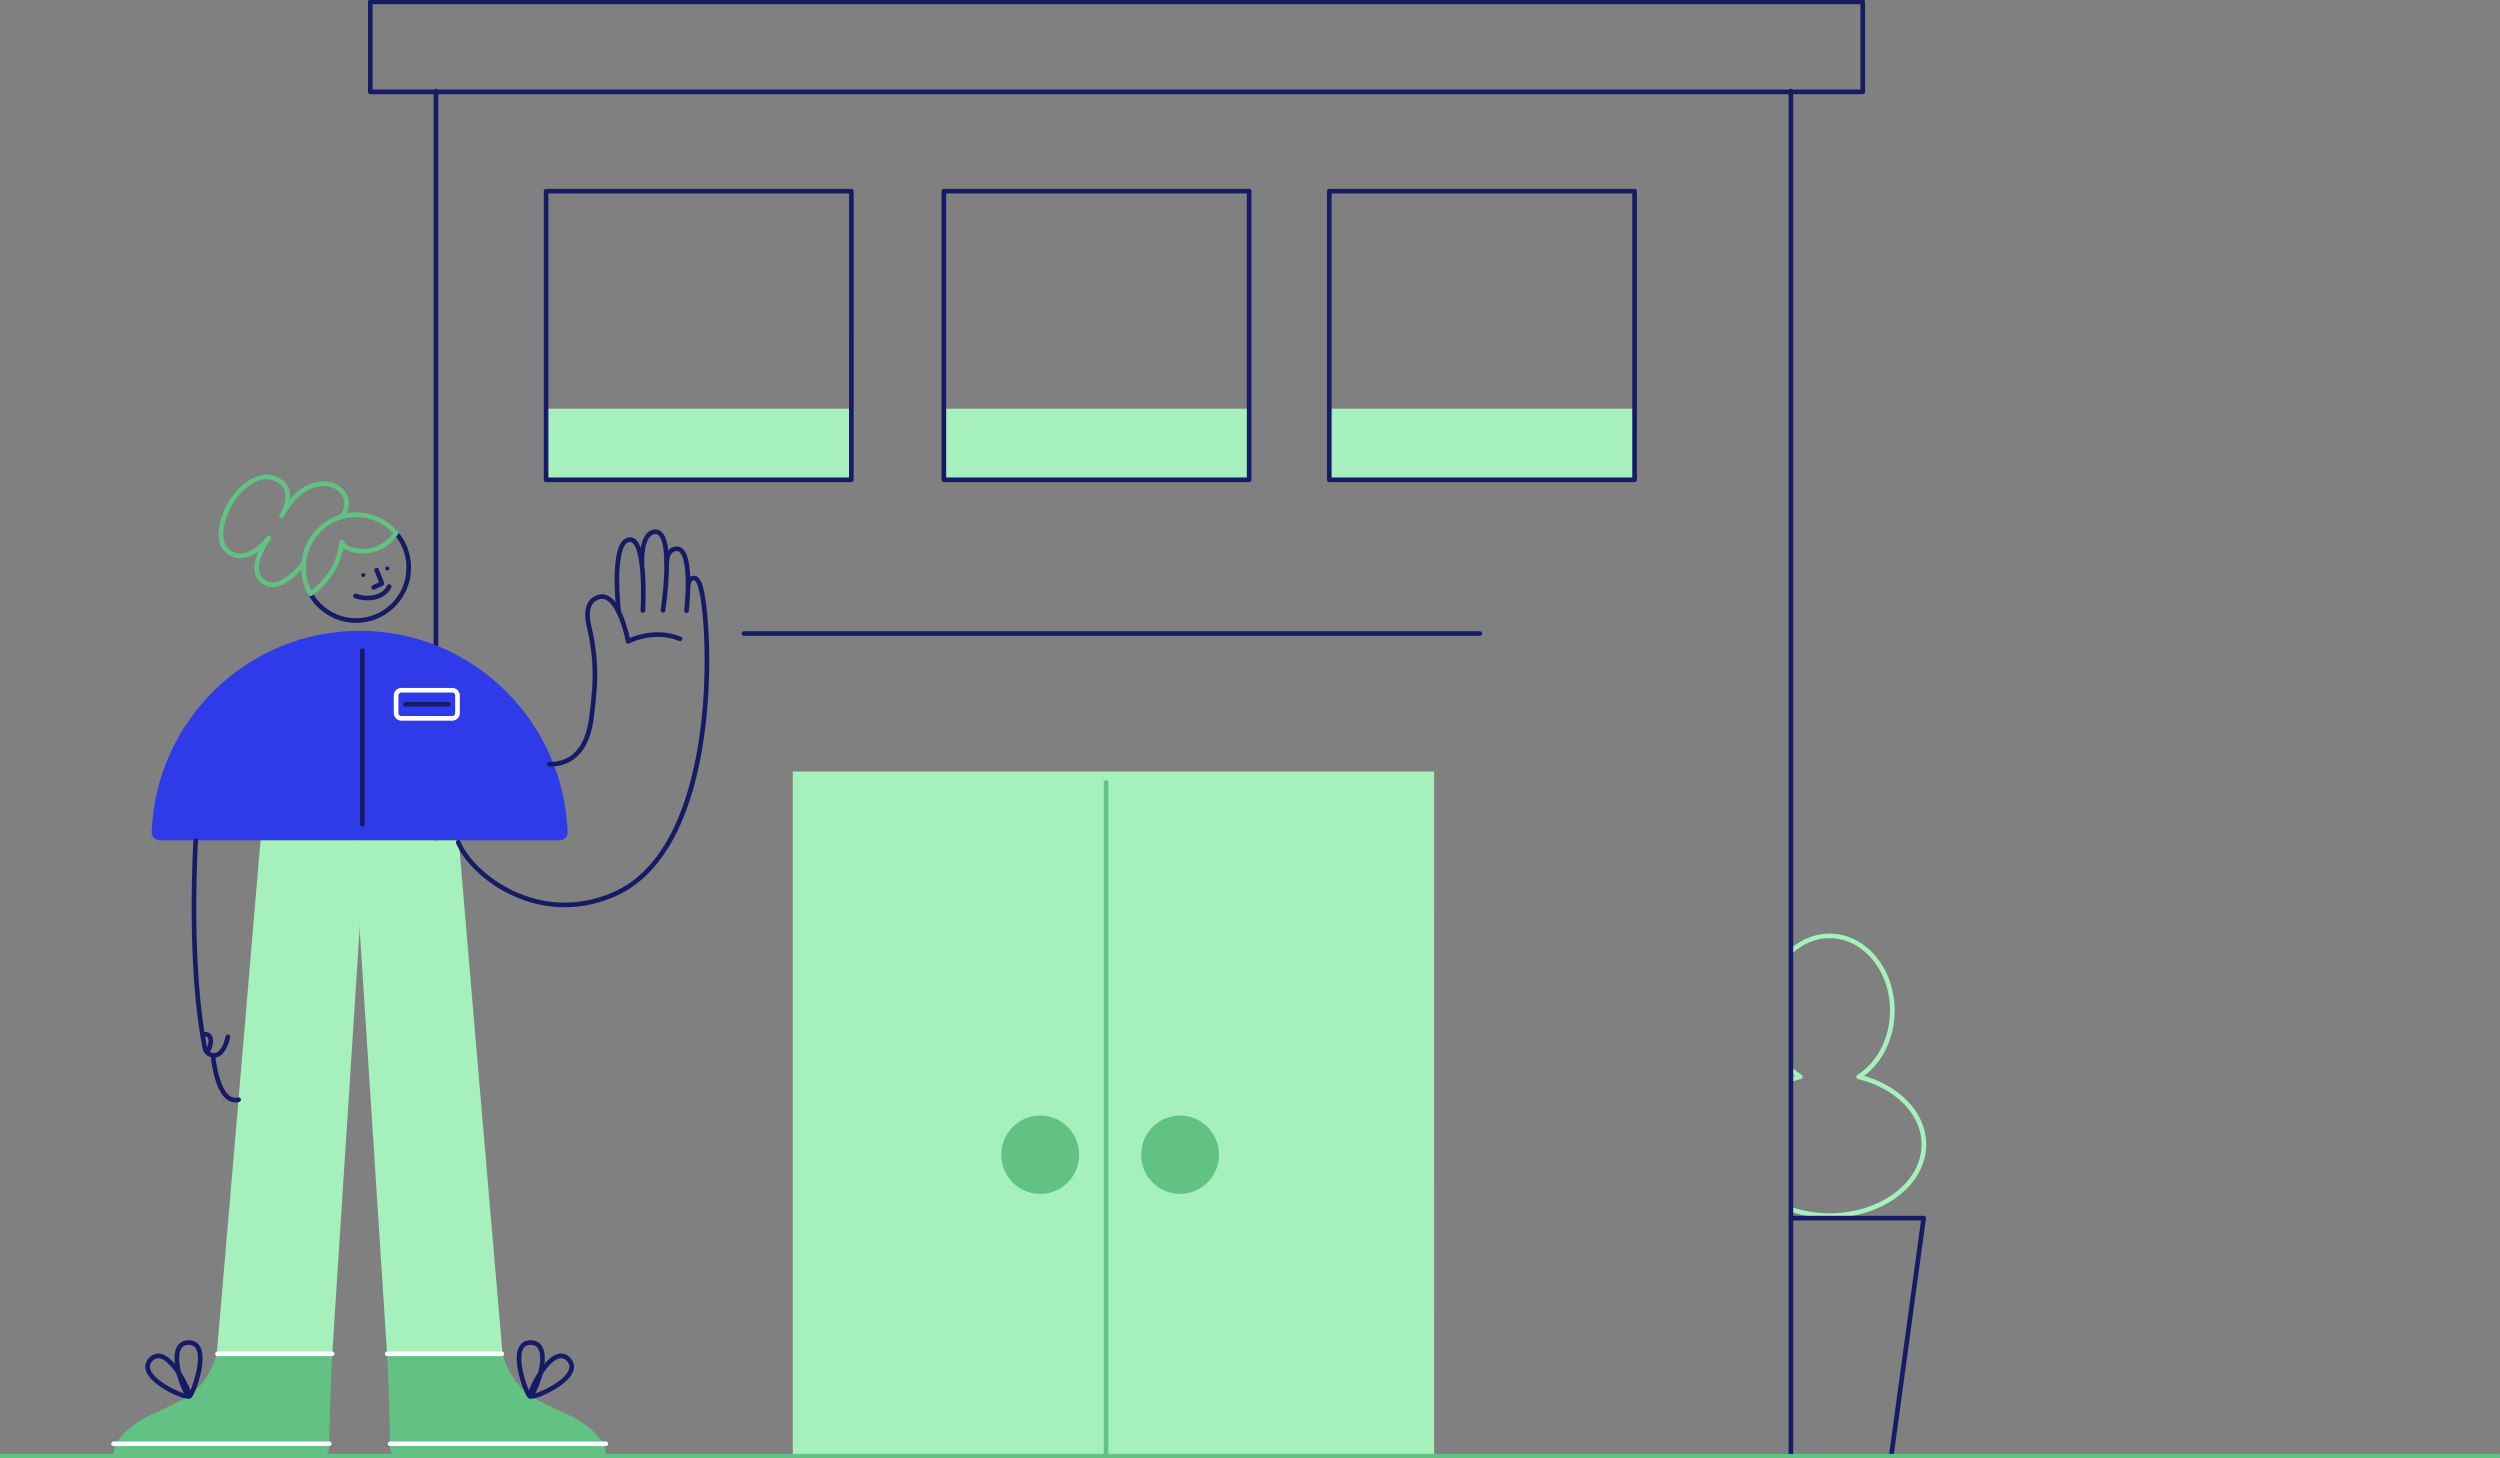 <?xml version="1.0" encoding="UTF-8" standalone="no"?> <svg xmlns:inkscape="http://www.inkscape.org/namespaces/inkscape" xmlns:sodipodi="http://sodipodi.sourceforge.net/DTD/sodipodi-0.dtd" xmlns="http://www.w3.org/2000/svg" xmlns:svg="http://www.w3.org/2000/svg" width="108" height="63" viewBox="0 0 108 63" fill="none" version="1.1" id="svg1313" sodipodi:docname="Consorcio.svg" inkscape:version="1.2.2 (732a01da63, 2022-12-09, custom)"><rect x="0" y="0" width="108" height="63" fill="#808080" stroke="none"/><g id="Consorcio" clip-path="url(#clip0_1215_2047)"><g id="Capa 1"><g id="Group"><g id="Group_2"><g id="Group_3"><g id="Group_4"><path id="Vector" d="m 77.38,52.249 c 0.505,0.169 1.065,0.264 1.654,0.264 2.253,0 4.079,-1.376 4.079,-3.072 0,-1.366 -1.184,-2.524 -2.82,-2.923 0.866,-0.539 1.457,-1.618 1.457,-2.861 0,-1.783 -1.216,-3.228 -2.716,-3.228 -0.623,0 -1.196,0.25 -1.654,0.668" stroke="#a5f0bd" stroke-width="0.2" stroke-linecap="round" stroke-linejoin="round"></path><path id="Vector_2" d="m 77.38,46.215 c 0.124,0.113 0.256,0.216 0.395,0.302 -0.135,0.033 -0.267,0.072 -0.395,0.115" stroke="#a5f0bd" stroke-width="0.2" stroke-linecap="round" stroke-linejoin="round"></path></g><path id="Vector_3" d="M 81.715,62.804 83.102,52.623 h -5.735" stroke="#171b65" stroke-width="0.2" stroke-linecap="round" stroke-linejoin="round"></path><path id="Vector_4" d="M 77.367,3.935 V 62.837" stroke="#171b65" stroke-width="0.2" stroke-linecap="round" stroke-linejoin="round"></path><path id="Vector_5" d="M 18.833,62.837 V 3.935" stroke="#171b65" stroke-width="0.2" stroke-linecap="round" stroke-linejoin="round"></path><g id="Group_5"><g id="Group_6"><g id="Group_7"><path id="Vector_6" d="m 24.178,36.301 c 0.194,0 0.351,-0.161 0.343,-0.356 -0.186,-4.833 -4.138,-8.693 -8.985,-8.693 -4.847,0 -8.799,3.861 -8.985,8.693 -0.007,0.195 0.149,0.356 0.343,0.356 H 24.178 Z" fill="#2f3ae9"></path><g id="Group_8"><g id="Group_9"><path id="Vector_7" d="m 14.223,62.524 c 0,-0.005 0,-0.01 0,-0.014 0.015,-1.349 0.063,-2.69 0.13,-4.03 H 9.365 c -0.21,0.762 -0.604,1.439 -1.395,1.93 -0.03,0.018 -0.059,0.036 -0.088,0.053 -0.652,0.379 -1.389,0.603 -2.013,1.027 -0.381,0.26 -0.884,0.729 -0.961,1.215 -0.017,0.107 -0.022,0.19 -0.018,0.255 H 13.779 c 0.239,0 0.438,-0.189 0.444,-0.429 0,-0.002 0,-0.004 0,-0.006 z" fill="#62c283"></path><path id="Vector_8" d="m 11.255,36.305 c -0.358,4.317 -1.89,22.174 -1.89,22.174 h 4.988 l 1.204,-18.662 v -3.513 z" fill="#a5f0bd"></path><path id="Vector_9" d="M 4.907,62.371 H 14.223" stroke="#ffffff" stroke-width="0.2" stroke-linecap="round" stroke-linejoin="round"></path><path id="Vector_10" d="M 9.396,58.486 H 14.35" stroke="#ffffff" stroke-width="0.2" stroke-linecap="round" stroke-linejoin="round"></path><path id="Vector_11" d="M 8.142,57.999 C 7.086,58.017 7.988,60.343 8.189,60.312 8.313,60.293 9.194,57.981 8.142,57.999 Z" stroke="#171b65" stroke-width="0.2" stroke-linecap="round" stroke-linejoin="round"></path><path id="Vector_12" d="m 6.525,58.714 c -0.75,0.749 1.543,1.762 1.663,1.597 0.074,-0.102 -0.949,-2.31 -1.663,-1.597 z" stroke="#171b65" stroke-width="0.2" stroke-linecap="round" stroke-linejoin="round"></path></g><g id="Group_10"><path id="Vector_13" d="m 16.852,62.524 c 0,-0.005 0,-0.01 0,-0.014 C 16.837,61.161 16.789,59.819 16.721,58.48 h 4.988 c 0.21,0.762 0.604,1.439 1.395,1.93 0.03,0.018 0.059,0.036 0.088,0.053 0.652,0.379 1.389,0.603 2.013,1.027 0.381,0.26 0.884,0.729 0.961,1.215 0.017,0.107 0.022,0.19 0.018,0.255 h -8.89 c -0.239,0 -0.438,-0.189 -0.444,-0.429 0,-0.002 0,-0.004 0,-0.006 z" fill="#62c283"></path><path id="Vector_14" d="m 19.819,36.305 c 0.358,4.317 1.89,22.174 1.89,22.174 h -4.988 l -1.204,-18.662 v -3.513 c 2.152,0 4.302,0 4.302,0 z" fill="#a5f0bd"></path><path id="Vector_15" d="m 26.168,62.371 h -9.316" stroke="#ffffff" stroke-width="0.2" stroke-linecap="round" stroke-linejoin="round"></path><path id="Vector_16" d="M 21.678,58.486 H 16.725" stroke="#ffffff" stroke-width="0.2" stroke-linecap="round" stroke-linejoin="round"></path><path id="Vector_17" d="m 22.933,57.999 c 1.056,0.018 0.153,2.344 -0.048,2.313 -0.124,-0.019 -1.005,-2.331 0.048,-2.313 z" stroke="#171b65" stroke-width="0.2" stroke-linecap="round" stroke-linejoin="round"></path><path id="Vector_18" d="m 24.55,58.714 c 0.75,0.749 -1.543,1.762 -1.663,1.597 -0.074,-0.102 0.949,-2.31 1.663,-1.597 z" stroke="#171b65" stroke-width="0.2" stroke-linecap="round" stroke-linejoin="round"></path></g></g></g><g id="Group_11"><path id="Vector_19" d="m 23.73,33.018 c 1.561,0 1.767,-1.573 1.833,-2.106 0.047,-0.375 0.084,-0.751 0.114,-1.128 0.072,-0.91 -0.015,-1.823 -0.227,-2.711 -0.121,-0.501 -0.13,-1.074 0.366,-1.265 0.906,-0.348 1.32,1.899 1.32,1.899 0,0 1.071,-0.578 2.239,-0.112" stroke="#171b65" stroke-width="0.2" stroke-linecap="round" stroke-linejoin="round"></path><path id="Vector_20" d="m 26.728,26.437 c 0,0 -0.366,-3.126 0.491,-3.126 0.733,0 0.553,3.061 0.553,3.061" stroke="#171b65" stroke-width="0.2" stroke-linecap="round" stroke-linejoin="round"></path><path id="Vector_21" d="m 27.732,24.346 c 0,0 -0.063,-1.348 0.572,-1.376 0.863,-0.038 0.338,3.395 0.338,3.395" stroke="#171b65" stroke-width="0.2" stroke-linecap="round" stroke-linejoin="round"></path><path id="Vector_22" d="m 28.801,24.361 c 0,0 -0.025,-0.663 0.449,-0.654 0.712,0.014 0.407,2.678 0.407,2.678" stroke="#171b65" stroke-width="0.2" stroke-linecap="round" stroke-linejoin="round"></path><path id="Vector_23" d="m 19.796,36.388 c 0.579,1.42 3.442,3.673 6.718,2.254 4.564,-1.977 4.228,-11.251 3.784,-13.15 -0.022,-0.091 -0.101,-0.518 -0.327,-0.521 -0.169,-0.003 -0.249,0.213 -0.248,0.313" stroke="#171b65" stroke-width="0.2" stroke-linecap="round" stroke-linejoin="round"></path></g></g><g id="Group_12"><path id="Vector_24" d="m 8.454,36.325 c 0,0 -0.329,5.365 0.399,8.95 0.061,0.303 0.429,0.421 0.654,0.212 0.131,-0.122 0.256,-0.336 0.338,-0.698" stroke="#171b65" stroke-width="0.2" stroke-linecap="round" stroke-linejoin="round"></path><path id="Vector_25" d="m 9.203,45.62 c 0,0 0.18,2.12 1.106,1.887" stroke="#171b65" stroke-width="0.2" stroke-linecap="round" stroke-linejoin="round"></path><path id="Vector_26" d="m 8.785,44.715 c 0.07,-0.066 0.194,-0.039 0.255,0.036 0.061,0.075 0.072,0.179 0.063,0.276 -0.013,0.142 -0.062,0.281 -0.141,0.4" stroke="#171b65" stroke-width="0.2" stroke-linecap="round" stroke-linejoin="round"></path></g></g><path id="Vector_27" d="M 80.472,0.081 H 15.997 V 3.969 h 64.475 z" stroke="#171b65" stroke-width="0.2" stroke-linecap="round" stroke-linejoin="round"></path><path id="Vector_28" d="M 61.955,33.329 H 34.247 v 29.495 h 27.709 z" fill="#a5f0bd"></path><path id="Vector_29" d="M 36.778,17.656 H 23.604 v 3.071 h 13.174 z" fill="#a5f0bd"></path><path id="Vector_30" d="M 53.97,17.656 H 40.796 v 3.071 h 13.174 z" fill="#a5f0bd"></path><path id="Vector_31" d="M 70.655,17.656 H 57.481 v 3.071 h 13.174 z" fill="#a5f0bd"></path><path id="Vector_32" d="M 36.779,8.259 H 23.59 V 20.727 h 13.188 z" stroke="#171b65" stroke-width="0.2" stroke-linecap="round" stroke-linejoin="round"></path><path id="Vector_33" d="M 53.963,8.259 H 40.775 V 20.727 h 13.188 z" stroke="#171b65" stroke-width="0.2" stroke-linecap="round" stroke-linejoin="round"></path><path id="Vector_34" d="M 70.615,8.259 H 57.426 V 20.727 h 13.188 z" stroke="#171b65" stroke-width="0.2" stroke-linecap="round" stroke-linejoin="round"></path><path id="Vector_35" d="m 44.938,51.577 c 0.929,0 1.682,-0.758 1.682,-1.693 0,-0.935 -0.753,-1.693 -1.682,-1.693 -0.929,0 -1.682,0.758 -1.682,1.693 0,0.935 0.753,1.693 1.682,1.693 z" fill="#62c283"></path><path id="Vector_36" d="m 50.979,51.577 c 0.929,0 1.682,-0.758 1.682,-1.693 0,-0.935 -0.753,-1.693 -1.682,-1.693 -0.929,0 -1.682,0.758 -1.682,1.693 0,0.935 0.753,1.693 1.682,1.693 z" fill="#62c283"></path><path id="Vector_37" d="M 47.782,33.801 V 62.919" stroke="#62c283" stroke-width="0.2" stroke-linecap="round" stroke-linejoin="round"></path><path id="Vector_38" d="M 32.139,27.368 H 63.931" stroke="#171b65" stroke-width="0.2" stroke-linecap="round" stroke-linejoin="round"></path></g><g id="Group_13"><path id="Vector_39" d="m 19.539,29.818 h -2.204 c -0.124,0 -0.224,0.101 -0.224,0.226 v 0.762 c 0,0.125 0.1,0.226 0.224,0.226 h 2.204 c 0.124,0 0.224,-0.101 0.224,-0.226 v -0.762 c 0,-0.125 -0.1,-0.226 -0.224,-0.226 z" stroke="#ffffff" stroke-width="0.2" stroke-linecap="round" stroke-linejoin="round"></path><path id="Vector_40" d="m 17.513,30.424 h 1.849" stroke="#171b65" stroke-width="0.2" stroke-linecap="round" stroke-linejoin="round"></path></g><path id="Vector_41" d="M 15.654,28.109 V 35.605" stroke="#171b65" stroke-width="0.2" stroke-linecap="round" stroke-linejoin="round"></path><path id="Vector_42" d="M 0.08,62.908 H 107.92" stroke="#62c283" stroke-width="0.2" stroke-linecap="round" stroke-linejoin="round"></path></g><g id="Group_14"><g id="Group_15"><g id="Group_16"><path id="Vector_43" d="m 17.044,22.958 c 0.381,0.409 0.614,0.959 0.614,1.563 0,1.263 -1.018,2.287 -2.272,2.287 -0.858,0 -1.605,-0.479 -1.992,-1.186" stroke="#171b65" stroke-width="0.2" stroke-linecap="round" stroke-linejoin="round"></path><path id="Vector_44" d="m 13.411,25.654 c 0.74,-0.514 1.275,-1.329 1.348,-2.23 0.084,0.183 0.284,0.282 0.478,0.333 0.445,0.116 0.935,0.044 1.328,-0.196 0.223,-0.137 0.412,-0.326 0.553,-0.547" stroke="#62c283" stroke-width="0.2" stroke-linecap="round" stroke-linejoin="round"></path><path id="Vector_45" d="m 16.269,24.626 0.232,0.58 -0.359,0.167" stroke="#171b65" stroke-width="0.2" stroke-linecap="round" stroke-linejoin="round"></path><path id="Vector_46" d="m 14.717,22.327 c 0.264,-0.197 0.33,-0.604 0.185,-0.904 -0.145,-0.3 -0.465,-0.489 -0.79,-0.523 -0.326,-0.035 -0.655,0.067 -0.94,0.231 -0.448,0.258 -0.739,0.685 -1.006,1.157 0,0 0.632,-1.001 -0.046,-1.485 -0.678,-0.484 -1.47,-0.019 -2.012,0.696 -0.357,0.472 -0.973,1.863 -0.177,2.385 0.796,0.522 1.681,-0.642 1.681,-0.642 0,0 -1.099,1.45 -0.117,1.953 0.685,0.352 1.597,-0.822 1.597,-0.822" stroke="#62c283" stroke-width="0.2" stroke-linecap="round" stroke-linejoin="round"></path></g><path id="Vector_47" d="m 15.358,25.747 c 0.615,0.21 1.254,0.037 1.454,-0.409" stroke="#171b65" stroke-width="0.2" stroke-linecap="round" stroke-linejoin="round"></path></g><g id="Group_17"><path id="Vector_48" d="m 16.734,24.646 c 0.048,0 0.087,-0.039 0.087,-0.087 0,-0.048 -0.039,-0.087 -0.087,-0.087 -0.048,0 -0.087,0.039 -0.087,0.087 0,0.048 0.039,0.087 0.087,0.087 z" fill="#171b65"></path><path id="Vector_49" d="m 15.696,24.932 c 0.048,0 0.087,-0.039 0.087,-0.087 0,-0.048 -0.039,-0.087 -0.087,-0.087 -0.048,0 -0.087,0.039 -0.087,0.087 0,0.048 0.039,0.087 0.087,0.087 z" fill="#171b65"></path></g><path id="Vector_50" d="m 15.386,22.234 c 0.654,0 1.243,0.278 1.658,0.723" stroke="#62c283" stroke-width="0.2" stroke-linecap="round" stroke-linejoin="round"></path><path id="Vector_51" d="m 13.114,24.521 c 0,-1.263 1.018,-2.287 2.272,-2.287" stroke="#62c283" stroke-width="0.2" stroke-linecap="round" stroke-linejoin="round"></path><path id="Vector_52" d="M 13.393,25.623 C 13.215,25.296 13.113,24.921 13.113,24.522" stroke="#62c283" stroke-width="0.2" stroke-linecap="round" stroke-linejoin="round"></path></g></g></g></g><defs id="defs1311"><clipPath id="clip0_1215_2047"><rect width="108" height="63" fill="#ffffff" id="rect1308" x="0" y="0"></rect></clipPath></defs></svg> 
